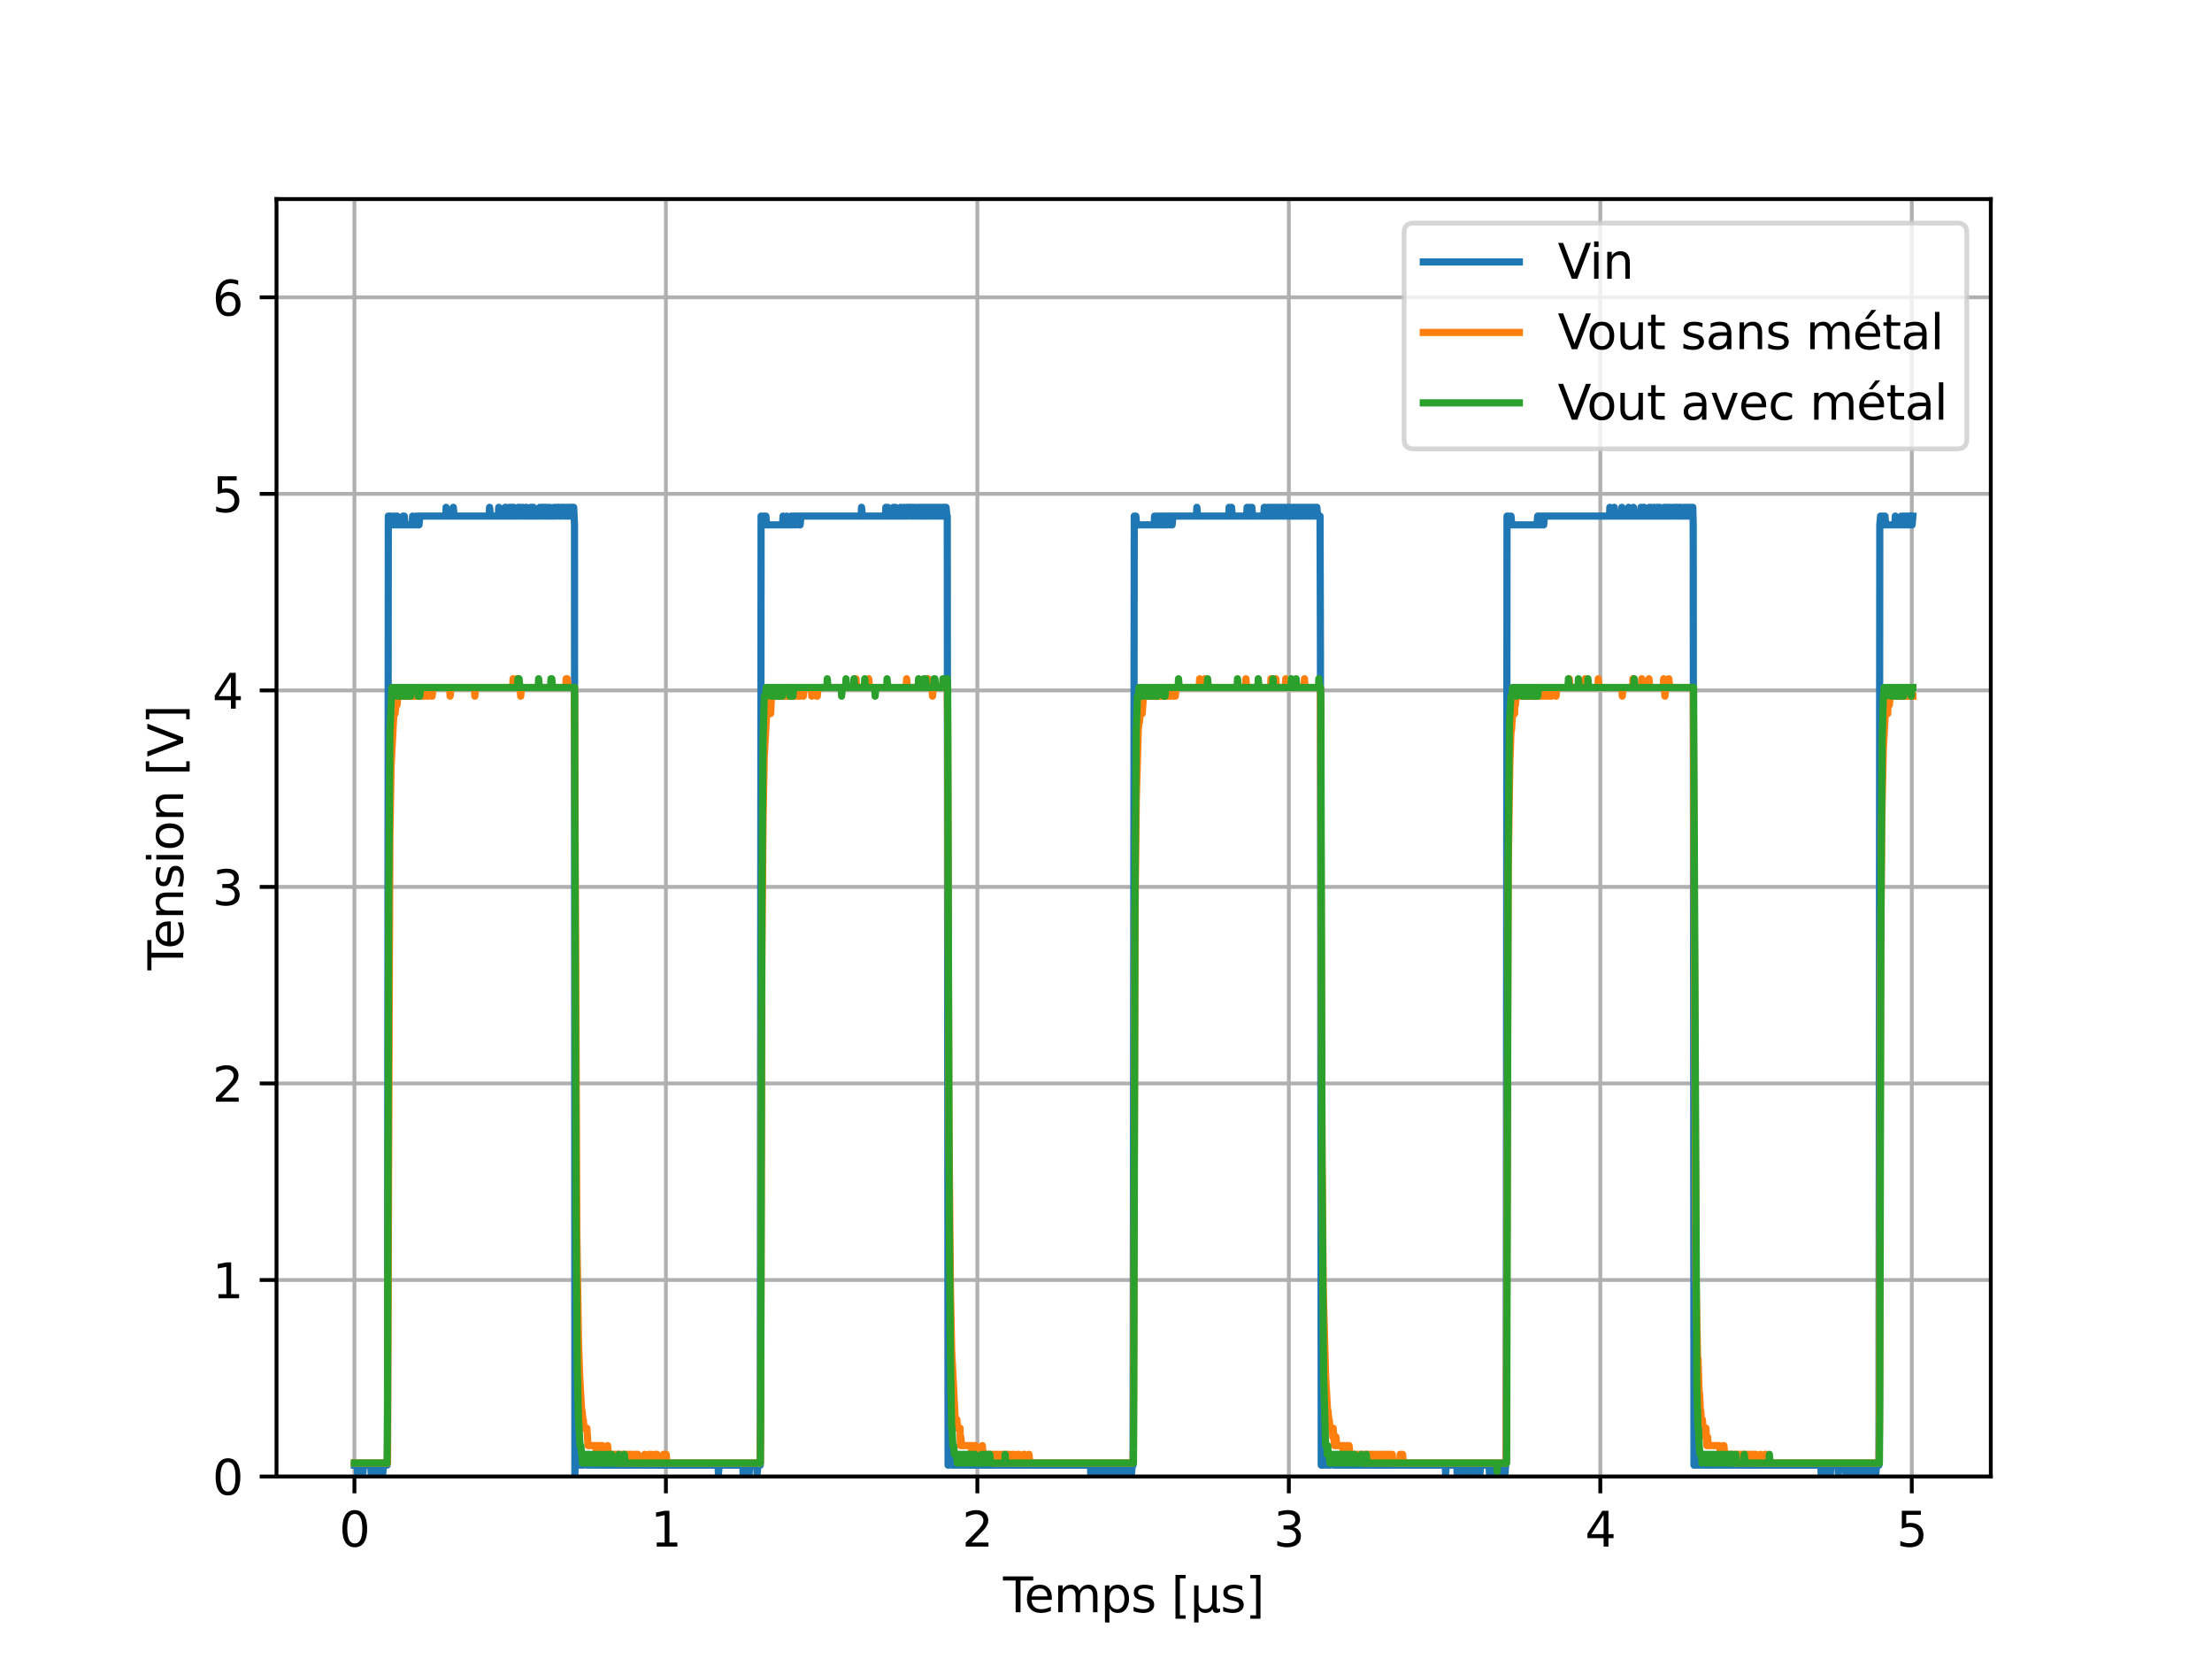 <?xml version="1.0" encoding="utf-8" standalone="no"?>
<!DOCTYPE svg PUBLIC "-//W3C//DTD SVG 1.1//EN"
  "http://www.w3.org/Graphics/SVG/1.1/DTD/svg11.dtd">
<svg xmlns:xlink="http://www.w3.org/1999/xlink" width="460.8pt" height="345.6pt" viewBox="0 0 460.8 345.6" xmlns="http://www.w3.org/2000/svg" version="1.1">
 <defs>
  <style type="text/css">*{stroke-linejoin: round; stroke-linecap: butt}</style>
 </defs>
 <g id="figure_1">
  <g id="patch_1">
   <path d="M 0 345.6 
L 460.8 345.6 
L 460.8 0 
L 0 0 
z
" style="fill: #ffffff"/>
  </g>
  <g id="axes_1">
   <g id="patch_2">
    <path d="M 57.6 307.584 
L 414.72 307.584 
L 414.72 41.472 
L 57.6 41.472 
z
" style="fill: #ffffff"/>
   </g>
   <g id="matplotlib.axis_1">
    <g id="xtick_1">
     <g id="line2d_1">
      <path d="M 73.833 307.584 
L 73.833 41.472 
" clip-path="url(#p2a8c856d32)" style="fill: none; stroke: #b0b0b0; stroke-width: 0.8; stroke-linecap: square"/>
     </g>
     <g id="line2d_2">
      <defs>
       <path id="m09aa8d26b7" d="M 0 0 
L 0 3.5 
" style="stroke: #000000; stroke-width: 0.8"/>
      </defs>
      <g>
       <use xlink:href="#m09aa8d26b7" x="73.833" y="307.584" style="stroke: #000000; stroke-width: 0.8"/>
      </g>
     </g>
     <g id="text_1">
      <!-- 0 -->
      <g transform="translate(70.651 322.182) scale(0.1 -0.1)">
       <defs>
        <path id="DejaVuSans-30" d="M 2034 4250 
Q 1547 4250 1301 3770 
Q 1056 3291 1056 2328 
Q 1056 1369 1301 889 
Q 1547 409 2034 409 
Q 2525 409 2770 889 
Q 3016 1369 3016 2328 
Q 3016 3291 2770 3770 
Q 2525 4250 2034 4250 
z
M 2034 4750 
Q 2819 4750 3233 4129 
Q 3647 3509 3647 2328 
Q 3647 1150 3233 529 
Q 2819 -91 2034 -91 
Q 1250 -91 836 529 
Q 422 1150 422 2328 
Q 422 3509 836 4129 
Q 1250 4750 2034 4750 
z
" transform="scale(0.016)"/>
       </defs>
       <use xlink:href="#DejaVuSans-30"/>
      </g>
     </g>
    </g>
    <g id="xtick_2">
     <g id="line2d_3">
      <path d="M 138.718 307.584 
L 138.718 41.472 
" clip-path="url(#p2a8c856d32)" style="fill: none; stroke: #b0b0b0; stroke-width: 0.8; stroke-linecap: square"/>
     </g>
     <g id="line2d_4">
      <g>
       <use xlink:href="#m09aa8d26b7" x="138.718" y="307.584" style="stroke: #000000; stroke-width: 0.8"/>
      </g>
     </g>
     <g id="text_2">
      <!-- 1 -->
      <g transform="translate(135.537 322.182) scale(0.1 -0.1)">
       <defs>
        <path id="DejaVuSans-31" d="M 794 531 
L 1825 531 
L 1825 4091 
L 703 3866 
L 703 4441 
L 1819 4666 
L 2450 4666 
L 2450 531 
L 3481 531 
L 3481 0 
L 794 0 
L 794 531 
z
" transform="scale(0.016)"/>
       </defs>
       <use xlink:href="#DejaVuSans-31"/>
      </g>
     </g>
    </g>
    <g id="xtick_3">
     <g id="line2d_5">
      <path d="M 203.603 307.584 
L 203.603 41.472 
" clip-path="url(#p2a8c856d32)" style="fill: none; stroke: #b0b0b0; stroke-width: 0.8; stroke-linecap: square"/>
     </g>
     <g id="line2d_6">
      <g>
       <use xlink:href="#m09aa8d26b7" x="203.603" y="307.584" style="stroke: #000000; stroke-width: 0.8"/>
      </g>
     </g>
     <g id="text_3">
      <!-- 2 -->
      <g transform="translate(200.422 322.182) scale(0.1 -0.1)">
       <defs>
        <path id="DejaVuSans-32" d="M 1228 531 
L 3431 531 
L 3431 0 
L 469 0 
L 469 531 
Q 828 903 1448 1529 
Q 2069 2156 2228 2338 
Q 2531 2678 2651 2914 
Q 2772 3150 2772 3378 
Q 2772 3750 2511 3984 
Q 2250 4219 1831 4219 
Q 1534 4219 1204 4116 
Q 875 4013 500 3803 
L 500 4441 
Q 881 4594 1212 4672 
Q 1544 4750 1819 4750 
Q 2544 4750 2975 4387 
Q 3406 4025 3406 3419 
Q 3406 3131 3298 2873 
Q 3191 2616 2906 2266 
Q 2828 2175 2409 1742 
Q 1991 1309 1228 531 
z
" transform="scale(0.016)"/>
       </defs>
       <use xlink:href="#DejaVuSans-32"/>
      </g>
     </g>
    </g>
    <g id="xtick_4">
     <g id="line2d_7">
      <path d="M 268.488 307.584 
L 268.488 41.472 
" clip-path="url(#p2a8c856d32)" style="fill: none; stroke: #b0b0b0; stroke-width: 0.8; stroke-linecap: square"/>
     </g>
     <g id="line2d_8">
      <g>
       <use xlink:href="#m09aa8d26b7" x="268.488" y="307.584" style="stroke: #000000; stroke-width: 0.8"/>
      </g>
     </g>
     <g id="text_4">
      <!-- 3 -->
      <g transform="translate(265.307 322.182) scale(0.1 -0.1)">
       <defs>
        <path id="DejaVuSans-33" d="M 2597 2516 
Q 3050 2419 3304 2112 
Q 3559 1806 3559 1356 
Q 3559 666 3084 287 
Q 2609 -91 1734 -91 
Q 1441 -91 1130 -33 
Q 819 25 488 141 
L 488 750 
Q 750 597 1062 519 
Q 1375 441 1716 441 
Q 2309 441 2620 675 
Q 2931 909 2931 1356 
Q 2931 1769 2642 2001 
Q 2353 2234 1838 2234 
L 1294 2234 
L 1294 2753 
L 1863 2753 
Q 2328 2753 2575 2939 
Q 2822 3125 2822 3475 
Q 2822 3834 2567 4026 
Q 2313 4219 1838 4219 
Q 1578 4219 1281 4162 
Q 984 4106 628 3988 
L 628 4550 
Q 988 4650 1302 4700 
Q 1616 4750 1894 4750 
Q 2613 4750 3031 4423 
Q 3450 4097 3450 3541 
Q 3450 3153 3228 2886 
Q 3006 2619 2597 2516 
z
" transform="scale(0.016)"/>
       </defs>
       <use xlink:href="#DejaVuSans-33"/>
      </g>
     </g>
    </g>
    <g id="xtick_5">
     <g id="line2d_9">
      <path d="M 333.374 307.584 
L 333.374 41.472 
" clip-path="url(#p2a8c856d32)" style="fill: none; stroke: #b0b0b0; stroke-width: 0.8; stroke-linecap: square"/>
     </g>
     <g id="line2d_10">
      <g>
       <use xlink:href="#m09aa8d26b7" x="333.374" y="307.584" style="stroke: #000000; stroke-width: 0.8"/>
      </g>
     </g>
     <g id="text_5">
      <!-- 4 -->
      <g transform="translate(330.192 322.182) scale(0.1 -0.1)">
       <defs>
        <path id="DejaVuSans-34" d="M 2419 4116 
L 825 1625 
L 2419 1625 
L 2419 4116 
z
M 2253 4666 
L 3047 4666 
L 3047 1625 
L 3713 1625 
L 3713 1100 
L 3047 1100 
L 3047 0 
L 2419 0 
L 2419 1100 
L 313 1100 
L 313 1709 
L 2253 4666 
z
" transform="scale(0.016)"/>
       </defs>
       <use xlink:href="#DejaVuSans-34"/>
      </g>
     </g>
    </g>
    <g id="xtick_6">
     <g id="line2d_11">
      <path d="M 398.259 307.584 
L 398.259 41.472 
" clip-path="url(#p2a8c856d32)" style="fill: none; stroke: #b0b0b0; stroke-width: 0.8; stroke-linecap: square"/>
     </g>
     <g id="line2d_12">
      <g>
       <use xlink:href="#m09aa8d26b7" x="398.259" y="307.584" style="stroke: #000000; stroke-width: 0.8"/>
      </g>
     </g>
     <g id="text_6">
      <!-- 5 -->
      <g transform="translate(395.078 322.182) scale(0.1 -0.1)">
       <defs>
        <path id="DejaVuSans-35" d="M 691 4666 
L 3169 4666 
L 3169 4134 
L 1269 4134 
L 1269 2991 
Q 1406 3038 1543 3061 
Q 1681 3084 1819 3084 
Q 2600 3084 3056 2656 
Q 3513 2228 3513 1497 
Q 3513 744 3044 326 
Q 2575 -91 1722 -91 
Q 1428 -91 1123 -41 
Q 819 9 494 109 
L 494 744 
Q 775 591 1075 516 
Q 1375 441 1709 441 
Q 2250 441 2565 725 
Q 2881 1009 2881 1497 
Q 2881 1984 2565 2268 
Q 2250 2553 1709 2553 
Q 1456 2553 1204 2497 
Q 953 2441 691 2322 
L 691 4666 
z
" transform="scale(0.016)"/>
       </defs>
       <use xlink:href="#DejaVuSans-35"/>
      </g>
     </g>
    </g>
    <g id="text_7">
     <!-- Temps [μs] -->
     <g transform="translate(208.954 335.861) scale(0.1 -0.1)">
      <defs>
       <path id="DejaVuSans-54" d="M -19 4666 
L 3928 4666 
L 3928 4134 
L 2272 4134 
L 2272 0 
L 1638 0 
L 1638 4134 
L -19 4134 
L -19 4666 
z
" transform="scale(0.016)"/>
       <path id="DejaVuSans-65" d="M 3597 1894 
L 3597 1613 
L 953 1613 
Q 991 1019 1311 708 
Q 1631 397 2203 397 
Q 2534 397 2845 478 
Q 3156 559 3463 722 
L 3463 178 
Q 3153 47 2828 -22 
Q 2503 -91 2169 -91 
Q 1331 -91 842 396 
Q 353 884 353 1716 
Q 353 2575 817 3079 
Q 1281 3584 2069 3584 
Q 2775 3584 3186 3129 
Q 3597 2675 3597 1894 
z
M 3022 2063 
Q 3016 2534 2758 2815 
Q 2500 3097 2075 3097 
Q 1594 3097 1305 2825 
Q 1016 2553 972 2059 
L 3022 2063 
z
" transform="scale(0.016)"/>
       <path id="DejaVuSans-6d" d="M 3328 2828 
Q 3544 3216 3844 3400 
Q 4144 3584 4550 3584 
Q 5097 3584 5394 3201 
Q 5691 2819 5691 2113 
L 5691 0 
L 5113 0 
L 5113 2094 
Q 5113 2597 4934 2840 
Q 4756 3084 4391 3084 
Q 3944 3084 3684 2787 
Q 3425 2491 3425 1978 
L 3425 0 
L 2847 0 
L 2847 2094 
Q 2847 2600 2669 2842 
Q 2491 3084 2119 3084 
Q 1678 3084 1418 2786 
Q 1159 2488 1159 1978 
L 1159 0 
L 581 0 
L 581 3500 
L 1159 3500 
L 1159 2956 
Q 1356 3278 1631 3431 
Q 1906 3584 2284 3584 
Q 2666 3584 2933 3390 
Q 3200 3197 3328 2828 
z
" transform="scale(0.016)"/>
       <path id="DejaVuSans-70" d="M 1159 525 
L 1159 -1331 
L 581 -1331 
L 581 3500 
L 1159 3500 
L 1159 2969 
Q 1341 3281 1617 3432 
Q 1894 3584 2278 3584 
Q 2916 3584 3314 3078 
Q 3713 2572 3713 1747 
Q 3713 922 3314 415 
Q 2916 -91 2278 -91 
Q 1894 -91 1617 61 
Q 1341 213 1159 525 
z
M 3116 1747 
Q 3116 2381 2855 2742 
Q 2594 3103 2138 3103 
Q 1681 3103 1420 2742 
Q 1159 2381 1159 1747 
Q 1159 1113 1420 752 
Q 1681 391 2138 391 
Q 2594 391 2855 752 
Q 3116 1113 3116 1747 
z
" transform="scale(0.016)"/>
       <path id="DejaVuSans-73" d="M 2834 3397 
L 2834 2853 
Q 2591 2978 2328 3040 
Q 2066 3103 1784 3103 
Q 1356 3103 1142 2972 
Q 928 2841 928 2578 
Q 928 2378 1081 2264 
Q 1234 2150 1697 2047 
L 1894 2003 
Q 2506 1872 2764 1633 
Q 3022 1394 3022 966 
Q 3022 478 2636 193 
Q 2250 -91 1575 -91 
Q 1294 -91 989 -36 
Q 684 19 347 128 
L 347 722 
Q 666 556 975 473 
Q 1284 391 1588 391 
Q 1994 391 2212 530 
Q 2431 669 2431 922 
Q 2431 1156 2273 1281 
Q 2116 1406 1581 1522 
L 1381 1569 
Q 847 1681 609 1914 
Q 372 2147 372 2553 
Q 372 3047 722 3315 
Q 1072 3584 1716 3584 
Q 2034 3584 2315 3537 
Q 2597 3491 2834 3397 
z
" transform="scale(0.016)"/>
       <path id="DejaVuSans-20" transform="scale(0.016)"/>
       <path id="DejaVuSans-5b" d="M 550 4863 
L 1875 4863 
L 1875 4416 
L 1125 4416 
L 1125 -397 
L 1875 -397 
L 1875 -844 
L 550 -844 
L 550 4863 
z
" transform="scale(0.016)"/>
       <path id="DejaVuSans-3bc" d="M 544 -1331 
L 544 3500 
L 1119 3500 
L 1119 1325 
Q 1119 872 1334 640 
Q 1550 409 1972 409 
Q 2434 409 2667 671 
Q 2900 934 2900 1459 
L 2900 3500 
L 3475 3500 
L 3475 806 
Q 3475 619 3529 530 
Q 3584 441 3700 441 
Q 3728 441 3778 458 
Q 3828 475 3916 513 
L 3916 50 
Q 3788 -22 3673 -56 
Q 3559 -91 3450 -91 
Q 3234 -91 3106 31 
Q 2978 153 2931 403 
Q 2775 156 2548 32 
Q 2322 -91 2016 -91 
Q 1697 -91 1473 31 
Q 1250 153 1119 397 
L 1119 -1331 
L 544 -1331 
z
" transform="scale(0.016)"/>
       <path id="DejaVuSans-5d" d="M 1947 4863 
L 1947 -844 
L 622 -844 
L 622 -397 
L 1369 -397 
L 1369 4416 
L 622 4416 
L 622 4863 
L 1947 4863 
z
" transform="scale(0.016)"/>
      </defs>
      <use xlink:href="#DejaVuSans-54"/>
      <use xlink:href="#DejaVuSans-65" x="44.084"/>
      <use xlink:href="#DejaVuSans-6d" x="105.607"/>
      <use xlink:href="#DejaVuSans-70" x="203.02"/>
      <use xlink:href="#DejaVuSans-73" x="266.496"/>
      <use xlink:href="#DejaVuSans-20" x="318.596"/>
      <use xlink:href="#DejaVuSans-5b" x="350.383"/>
      <use xlink:href="#DejaVuSans-3bc" x="389.396"/>
      <use xlink:href="#DejaVuSans-73" x="453.02"/>
      <use xlink:href="#DejaVuSans-5d" x="505.119"/>
     </g>
    </g>
   </g>
   <g id="matplotlib.axis_2">
    <g id="ytick_1">
     <g id="line2d_13">
      <path d="M 57.6 307.584 
L 414.72 307.584 
" clip-path="url(#p2a8c856d32)" style="fill: none; stroke: #b0b0b0; stroke-width: 0.8; stroke-linecap: square"/>
     </g>
     <g id="line2d_14">
      <defs>
       <path id="mae4c4439dc" d="M 0 0 
L -3.5 0 
" style="stroke: #000000; stroke-width: 0.8"/>
      </defs>
      <g>
       <use xlink:href="#mae4c4439dc" x="57.6" y="307.584" style="stroke: #000000; stroke-width: 0.8"/>
      </g>
     </g>
     <g id="text_8">
      <!-- 0 -->
      <g transform="translate(44.237 311.383) scale(0.1 -0.1)">
       <use xlink:href="#DejaVuSans-30"/>
      </g>
     </g>
    </g>
    <g id="ytick_2">
     <g id="line2d_15">
      <path d="M 57.6 266.644 
L 414.72 266.644 
" clip-path="url(#p2a8c856d32)" style="fill: none; stroke: #b0b0b0; stroke-width: 0.8; stroke-linecap: square"/>
     </g>
     <g id="line2d_16">
      <g>
       <use xlink:href="#mae4c4439dc" x="57.6" y="266.644" style="stroke: #000000; stroke-width: 0.8"/>
      </g>
     </g>
     <g id="text_9">
      <!-- 1 -->
      <g transform="translate(44.237 270.443) scale(0.1 -0.1)">
       <use xlink:href="#DejaVuSans-31"/>
      </g>
     </g>
    </g>
    <g id="ytick_3">
     <g id="line2d_17">
      <path d="M 57.6 225.703 
L 414.72 225.703 
" clip-path="url(#p2a8c856d32)" style="fill: none; stroke: #b0b0b0; stroke-width: 0.8; stroke-linecap: square"/>
     </g>
     <g id="line2d_18">
      <g>
       <use xlink:href="#mae4c4439dc" x="57.6" y="225.703" style="stroke: #000000; stroke-width: 0.8"/>
      </g>
     </g>
     <g id="text_10">
      <!-- 2 -->
      <g transform="translate(44.237 229.503) scale(0.1 -0.1)">
       <use xlink:href="#DejaVuSans-32"/>
      </g>
     </g>
    </g>
    <g id="ytick_4">
     <g id="line2d_19">
      <path d="M 57.6 184.763 
L 414.72 184.763 
" clip-path="url(#p2a8c856d32)" style="fill: none; stroke: #b0b0b0; stroke-width: 0.8; stroke-linecap: square"/>
     </g>
     <g id="line2d_20">
      <g>
       <use xlink:href="#mae4c4439dc" x="57.6" y="184.763" style="stroke: #000000; stroke-width: 0.8"/>
      </g>
     </g>
     <g id="text_11">
      <!-- 3 -->
      <g transform="translate(44.237 188.562) scale(0.1 -0.1)">
       <use xlink:href="#DejaVuSans-33"/>
      </g>
     </g>
    </g>
    <g id="ytick_5">
     <g id="line2d_21">
      <path d="M 57.6 143.823 
L 414.72 143.823 
" clip-path="url(#p2a8c856d32)" style="fill: none; stroke: #b0b0b0; stroke-width: 0.8; stroke-linecap: square"/>
     </g>
     <g id="line2d_22">
      <g>
       <use xlink:href="#mae4c4439dc" x="57.6" y="143.823" style="stroke: #000000; stroke-width: 0.8"/>
      </g>
     </g>
     <g id="text_12">
      <!-- 4 -->
      <g transform="translate(44.237 147.622) scale(0.1 -0.1)">
       <use xlink:href="#DejaVuSans-34"/>
      </g>
     </g>
    </g>
    <g id="ytick_6">
     <g id="line2d_23">
      <path d="M 57.6 102.882 
L 414.72 102.882 
" clip-path="url(#p2a8c856d32)" style="fill: none; stroke: #b0b0b0; stroke-width: 0.8; stroke-linecap: square"/>
     </g>
     <g id="line2d_24">
      <g>
       <use xlink:href="#mae4c4439dc" x="57.6" y="102.882" style="stroke: #000000; stroke-width: 0.8"/>
      </g>
     </g>
     <g id="text_13">
      <!-- 5 -->
      <g transform="translate(44.237 106.682) scale(0.1 -0.1)">
       <use xlink:href="#DejaVuSans-35"/>
      </g>
     </g>
    </g>
    <g id="ytick_7">
     <g id="line2d_25">
      <path d="M 57.6 61.942 
L 414.72 61.942 
" clip-path="url(#p2a8c856d32)" style="fill: none; stroke: #b0b0b0; stroke-width: 0.8; stroke-linecap: square"/>
     </g>
     <g id="line2d_26">
      <g>
       <use xlink:href="#mae4c4439dc" x="57.6" y="61.942" style="stroke: #000000; stroke-width: 0.8"/>
      </g>
     </g>
     <g id="text_14">
      <!-- 6 -->
      <g transform="translate(44.237 65.741) scale(0.1 -0.1)">
       <defs>
        <path id="DejaVuSans-36" d="M 2113 2584 
Q 1688 2584 1439 2293 
Q 1191 2003 1191 1497 
Q 1191 994 1439 701 
Q 1688 409 2113 409 
Q 2538 409 2786 701 
Q 3034 994 3034 1497 
Q 3034 2003 2786 2293 
Q 2538 2584 2113 2584 
z
M 3366 4563 
L 3366 3988 
Q 3128 4100 2886 4159 
Q 2644 4219 2406 4219 
Q 1781 4219 1451 3797 
Q 1122 3375 1075 2522 
Q 1259 2794 1537 2939 
Q 1816 3084 2150 3084 
Q 2853 3084 3261 2657 
Q 3669 2231 3669 1497 
Q 3669 778 3244 343 
Q 2819 -91 2113 -91 
Q 1303 -91 875 529 
Q 447 1150 447 2328 
Q 447 3434 972 4092 
Q 1497 4750 2381 4750 
Q 2619 4750 2861 4703 
Q 3103 4656 3366 4563 
z
" transform="scale(0.016)"/>
       </defs>
       <use xlink:href="#DejaVuSans-36"/>
      </g>
     </g>
    </g>
    <g id="text_15">
     <!-- Tension [V] -->
     <g transform="translate(38.158 202.11) rotate(-90) scale(0.1 -0.1)">
      <defs>
       <path id="DejaVuSans-6e" d="M 3513 2113 
L 3513 0 
L 2938 0 
L 2938 2094 
Q 2938 2591 2744 2837 
Q 2550 3084 2163 3084 
Q 1697 3084 1428 2787 
Q 1159 2491 1159 1978 
L 1159 0 
L 581 0 
L 581 3500 
L 1159 3500 
L 1159 2956 
Q 1366 3272 1645 3428 
Q 1925 3584 2291 3584 
Q 2894 3584 3203 3211 
Q 3513 2838 3513 2113 
z
" transform="scale(0.016)"/>
       <path id="DejaVuSans-69" d="M 603 3500 
L 1178 3500 
L 1178 0 
L 603 0 
L 603 3500 
z
M 603 4863 
L 1178 4863 
L 1178 4134 
L 603 4134 
L 603 4863 
z
" transform="scale(0.016)"/>
       <path id="DejaVuSans-6f" d="M 1959 3097 
Q 1497 3097 1228 2736 
Q 959 2375 959 1747 
Q 959 1119 1226 758 
Q 1494 397 1959 397 
Q 2419 397 2687 759 
Q 2956 1122 2956 1747 
Q 2956 2369 2687 2733 
Q 2419 3097 1959 3097 
z
M 1959 3584 
Q 2709 3584 3137 3096 
Q 3566 2609 3566 1747 
Q 3566 888 3137 398 
Q 2709 -91 1959 -91 
Q 1206 -91 779 398 
Q 353 888 353 1747 
Q 353 2609 779 3096 
Q 1206 3584 1959 3584 
z
" transform="scale(0.016)"/>
       <path id="DejaVuSans-56" d="M 1831 0 
L 50 4666 
L 709 4666 
L 2188 738 
L 3669 4666 
L 4325 4666 
L 2547 0 
L 1831 0 
z
" transform="scale(0.016)"/>
      </defs>
      <use xlink:href="#DejaVuSans-54"/>
      <use xlink:href="#DejaVuSans-65" x="44.084"/>
      <use xlink:href="#DejaVuSans-6e" x="105.607"/>
      <use xlink:href="#DejaVuSans-73" x="168.986"/>
      <use xlink:href="#DejaVuSans-69" x="221.086"/>
      <use xlink:href="#DejaVuSans-6f" x="248.869"/>
      <use xlink:href="#DejaVuSans-6e" x="310.051"/>
      <use xlink:href="#DejaVuSans-20" x="373.43"/>
      <use xlink:href="#DejaVuSans-5b" x="405.217"/>
      <use xlink:href="#DejaVuSans-56" x="444.23"/>
      <use xlink:href="#DejaVuSans-5d" x="512.639"/>
     </g>
    </g>
   </g>
   <g id="line2d_27">
    <path d="M 73.833 305.216 
L 74.414 305.216 
L 74.497 307.047 
L 74.663 305.216 
L 75.494 305.216 
L 75.577 307.047 
L 75.743 305.216 
L 77.238 305.216 
L 77.321 307.047 
L 77.487 305.216 
L 77.819 305.216 
L 77.985 307.047 
L 78.068 305.216 
L 78.151 307.047 
L 78.318 305.216 
L 78.816 305.216 
L 78.899 307.047 
L 79.065 305.216 
L 79.148 305.216 
L 79.231 307.047 
L 79.397 305.216 
L 79.48 305.216 
L 79.563 307.047 
L 79.646 305.216 
L 79.729 307.047 
L 79.896 305.216 
L 80.643 305.216 
L 80.726 303.386 
L 80.892 107.512 
L 81.141 107.512 
L 81.224 109.342 
L 81.308 107.512 
L 81.391 109.342 
L 81.474 107.512 
L 81.64 109.342 
L 82.055 109.342 
L 82.138 107.512 
L 82.304 109.342 
L 82.636 109.342 
L 82.719 107.512 
L 82.886 109.342 
L 83.882 109.342 
L 83.965 107.512 
L 84.131 109.342 
L 84.214 107.512 
L 84.38 109.342 
L 85.875 109.342 
L 85.958 107.512 
L 86.125 109.342 
L 86.54 109.342 
L 86.706 107.512 
L 86.872 109.342 
L 86.955 107.512 
L 87.121 109.342 
L 87.204 107.512 
L 87.287 109.342 
L 87.453 107.512 
L 92.852 107.512 
L 92.935 105.681 
L 93.101 107.512 
L 94.347 107.512 
L 94.43 105.681 
L 94.596 107.512 
L 101.905 107.512 
L 101.988 105.681 
L 102.154 107.512 
L 103.815 107.512 
L 103.898 105.681 
L 104.064 107.512 
L 105.144 107.512 
L 105.227 105.681 
L 105.31 107.512 
L 105.393 105.681 
L 105.559 107.512 
L 106.057 107.512 
L 106.14 105.681 
L 106.223 107.512 
L 106.306 105.681 
L 106.473 107.512 
L 106.556 107.512 
L 106.639 105.681 
L 106.805 107.512 
L 106.888 105.681 
L 106.971 107.512 
L 107.054 105.681 
L 107.22 107.512 
L 107.884 107.512 
L 107.968 105.681 
L 108.051 107.512 
L 108.134 105.681 
L 108.3 107.512 
L 108.466 105.681 
L 108.632 107.512 
L 108.798 107.512 
L 108.964 105.681 
L 109.13 107.512 
L 109.546 107.512 
L 109.629 105.681 
L 109.795 107.512 
L 110.376 107.512 
L 110.542 105.681 
L 110.625 105.681 
L 110.708 107.512 
L 110.874 105.681 
L 110.957 105.681 
L 111.041 107.512 
L 111.124 105.681 
L 111.29 107.512 
L 112.369 107.512 
L 112.452 105.681 
L 112.619 107.512 
L 112.785 107.512 
L 112.868 105.681 
L 112.951 107.512 
L 113.117 105.681 
L 113.2 105.681 
L 113.366 107.512 
L 113.449 105.681 
L 113.615 107.512 
L 113.698 107.512 
L 113.781 105.681 
L 113.947 107.512 
L 114.28 107.512 
L 114.363 105.681 
L 114.446 107.512 
L 114.529 105.681 
L 114.695 107.512 
L 115.359 107.512 
L 115.442 105.681 
L 115.608 107.512 
L 115.691 105.681 
L 115.858 107.512 
L 116.024 107.512 
L 116.19 105.681 
L 116.356 105.681 
L 116.522 107.512 
L 116.771 107.512 
L 116.854 105.681 
L 116.937 107.512 
L 117.103 105.681 
L 117.269 105.681 
L 117.436 107.512 
L 117.519 107.512 
L 117.685 105.681 
L 117.768 107.512 
L 117.851 105.681 
L 118.017 107.512 
L 118.183 107.512 
L 118.266 105.681 
L 118.349 107.512 
L 118.515 105.681 
L 118.681 107.512 
L 118.848 105.681 
L 118.931 105.681 
L 119.014 107.512 
L 119.18 105.681 
L 119.346 105.681 
L 119.429 107.512 
L 119.512 105.681 
L 119.678 109.342 
L 119.761 307.047 
L 119.844 303.386 
L 120.01 305.216 
L 120.176 305.216 
L 120.259 303.386 
L 120.426 305.216 
L 120.509 303.386 
L 120.675 305.216 
L 120.841 303.386 
L 121.007 303.386 
L 121.09 305.216 
L 121.256 303.386 
L 121.339 303.386 
L 121.505 305.216 
L 121.671 303.386 
L 122.17 303.386 
L 122.253 305.216 
L 122.419 303.386 
L 122.502 305.216 
L 122.668 303.386 
L 122.751 305.216 
L 122.834 303.386 
L 122.917 305.216 
L 123.083 303.386 
L 123.249 305.216 
L 123.415 303.386 
L 123.498 303.386 
L 123.582 305.216 
L 123.748 303.386 
L 123.914 305.216 
L 124.08 305.216 
L 124.163 303.386 
L 124.329 305.216 
L 124.495 303.386 
L 124.661 305.216 
L 125.076 305.216 
L 125.16 303.386 
L 125.326 305.216 
L 125.741 305.216 
L 125.824 303.386 
L 125.99 305.216 
L 126.738 305.216 
L 126.821 303.386 
L 126.987 305.216 
L 127.319 305.216 
L 127.402 303.386 
L 127.568 305.216 
L 132.468 305.216 
L 132.551 303.386 
L 132.717 305.216 
L 133.548 305.216 
L 133.631 303.386 
L 133.797 305.216 
L 149.577 305.216 
L 149.66 307.047 
L 149.826 305.216 
L 154.726 305.216 
L 154.809 307.047 
L 154.976 305.216 
L 155.059 307.047 
L 155.225 305.216 
L 155.474 305.216 
L 155.557 307.047 
L 155.723 305.216 
L 155.806 305.216 
L 155.889 307.047 
L 155.972 305.216 
L 156.055 307.047 
L 156.221 305.216 
L 157.633 305.216 
L 157.716 307.047 
L 157.882 305.216 
L 158.381 305.216 
L 158.547 107.512 
L 158.713 109.342 
L 158.796 109.342 
L 158.879 107.512 
L 159.045 109.342 
L 159.128 109.342 
L 159.294 107.512 
L 159.377 109.342 
L 159.544 107.512 
L 159.71 109.342 
L 163.032 109.342 
L 163.115 107.512 
L 163.281 109.342 
L 163.779 109.342 
L 163.862 107.512 
L 164.028 109.342 
L 164.693 109.342 
L 164.776 107.512 
L 164.942 109.342 
L 165.108 107.512 
L 165.191 109.342 
L 165.357 107.512 
L 165.689 107.512 
L 165.773 109.342 
L 165.939 107.512 
L 166.271 107.512 
L 166.437 109.342 
L 166.603 107.512 
L 166.686 109.342 
L 166.852 107.512 
L 179.393 107.512 
L 179.476 105.681 
L 179.642 107.512 
L 184.459 107.512 
L 184.543 105.681 
L 184.709 107.512 
L 184.792 105.681 
L 184.875 107.512 
L 184.958 105.681 
L 185.124 107.512 
L 185.954 107.512 
L 186.121 105.681 
L 186.287 107.512 
L 186.453 107.512 
L 186.536 105.681 
L 186.702 107.512 
L 187.532 107.512 
L 187.615 105.681 
L 187.782 107.512 
L 188.197 107.512 
L 188.28 105.681 
L 188.446 107.512 
L 188.778 107.512 
L 188.861 105.681 
L 189.027 107.512 
L 189.11 105.681 
L 189.193 107.512 
L 189.36 105.681 
L 189.526 105.681 
L 189.692 107.512 
L 189.775 105.681 
L 189.858 107.512 
L 189.941 105.681 
L 190.107 107.512 
L 190.19 107.512 
L 190.356 105.681 
L 190.522 107.512 
L 190.605 107.512 
L 190.771 105.681 
L 190.938 107.512 
L 191.353 107.512 
L 191.436 105.681 
L 191.602 107.512 
L 191.685 107.512 
L 191.768 105.681 
L 191.934 107.512 
L 192.017 107.512 
L 192.1 105.681 
L 192.183 107.512 
L 192.266 105.681 
L 192.433 107.512 
L 192.599 107.512 
L 192.682 105.681 
L 192.848 107.512 
L 192.931 107.512 
L 193.014 105.681 
L 193.097 107.512 
L 193.263 105.681 
L 193.429 107.512 
L 193.512 105.681 
L 193.595 107.512 
L 193.761 105.681 
L 193.844 105.681 
L 194.011 107.512 
L 194.177 107.512 
L 194.26 105.681 
L 194.426 107.512 
L 194.509 107.512 
L 194.592 105.681 
L 194.675 107.512 
L 194.758 105.681 
L 194.924 107.512 
L 195.09 105.681 
L 195.256 107.512 
L 195.339 105.681 
L 195.506 107.512 
L 195.672 107.512 
L 195.755 105.681 
L 195.838 107.512 
L 195.921 105.681 
L 196.087 107.512 
L 196.253 107.512 
L 196.336 105.681 
L 196.419 107.512 
L 196.585 105.681 
L 196.668 105.681 
L 196.834 107.512 
L 197 105.681 
L 197.084 105.681 
L 197.25 107.512 
L 197.333 107.512 
L 197.499 305.216 
L 197.665 305.216 
L 197.831 303.386 
L 198.246 303.386 
L 198.329 305.216 
L 198.495 303.386 
L 198.578 303.386 
L 198.662 305.216 
L 198.745 303.386 
L 198.828 305.216 
L 198.994 303.386 
L 199.077 305.216 
L 199.243 303.386 
L 199.409 305.216 
L 199.492 305.216 
L 199.658 303.386 
L 199.824 305.216 
L 199.907 305.216 
L 200.073 303.386 
L 200.24 303.386 
L 200.323 305.216 
L 200.406 303.386 
L 200.489 305.216 
L 200.572 303.386 
L 200.655 305.216 
L 200.738 303.386 
L 200.904 305.216 
L 201.07 303.386 
L 201.153 305.216 
L 201.319 303.386 
L 201.402 303.386 
L 201.485 305.216 
L 201.651 303.386 
L 201.818 305.216 
L 203.146 305.216 
L 203.229 303.386 
L 203.396 305.216 
L 203.562 305.216 
L 203.728 303.386 
L 203.894 305.216 
L 207.133 305.216 
L 207.216 303.386 
L 207.382 305.216 
L 207.631 305.216 
L 207.714 303.386 
L 207.88 305.216 
L 207.963 305.216 
L 208.047 303.386 
L 208.213 305.216 
L 209.375 305.216 
L 209.458 303.386 
L 209.625 305.216 
L 227.149 305.216 
L 227.232 307.047 
L 227.315 305.216 
L 227.398 307.047 
L 227.564 305.216 
L 227.647 307.047 
L 227.813 305.216 
L 228.311 305.216 
L 228.395 307.047 
L 228.561 305.216 
L 229.142 305.216 
L 229.225 307.047 
L 229.391 305.216 
L 229.557 305.216 
L 229.64 307.047 
L 229.806 305.216 
L 230.637 305.216 
L 230.72 307.047 
L 230.886 305.216 
L 231.301 305.216 
L 231.384 307.047 
L 231.551 305.216 
L 231.634 305.216 
L 231.717 307.047 
L 231.883 305.216 
L 231.966 307.047 
L 232.132 305.216 
L 232.962 305.216 
L 233.046 307.047 
L 233.212 305.216 
L 234.125 305.216 
L 234.208 307.047 
L 234.374 305.216 
L 234.457 305.216 
L 234.54 307.047 
L 234.707 305.216 
L 234.956 305.216 
L 235.039 307.047 
L 235.205 305.216 
L 235.62 305.216 
L 235.703 307.047 
L 235.869 305.216 
L 236.035 305.216 
L 236.118 246.636 
L 236.285 107.512 
L 236.617 107.512 
L 236.783 109.342 
L 240.437 109.342 
L 240.52 107.512 
L 240.686 109.342 
L 241.019 109.342 
L 241.102 107.512 
L 241.268 109.342 
L 241.351 109.342 
L 241.434 107.512 
L 241.6 109.342 
L 241.683 107.512 
L 241.766 109.342 
L 241.849 107.512 
L 241.932 109.342 
L 242.015 107.512 
L 242.181 109.342 
L 242.264 109.342 
L 242.431 107.512 
L 242.597 109.342 
L 242.68 107.512 
L 242.846 109.342 
L 243.012 107.512 
L 243.178 107.512 
L 243.261 109.342 
L 243.427 107.512 
L 243.759 107.512 
L 243.842 109.342 
L 244.009 107.512 
L 244.092 107.512 
L 244.175 109.342 
L 244.341 107.512 
L 249.241 107.512 
L 249.324 105.681 
L 249.49 107.512 
L 255.968 107.512 
L 256.051 105.681 
L 256.217 107.512 
L 256.466 107.512 
L 256.55 105.681 
L 256.716 107.512 
L 259.706 107.512 
L 259.789 105.681 
L 259.955 107.512 
L 260.121 107.512 
L 260.204 105.681 
L 260.37 107.512 
L 260.702 107.512 
L 260.785 105.681 
L 260.951 107.512 
L 263.277 107.512 
L 263.36 105.681 
L 263.443 107.512 
L 263.526 105.681 
L 263.692 107.512 
L 264.024 107.512 
L 264.107 105.681 
L 264.273 107.512 
L 264.357 107.512 
L 264.44 105.681 
L 264.606 107.512 
L 264.855 107.512 
L 264.938 105.681 
L 265.104 107.512 
L 265.27 107.512 
L 265.353 105.681 
L 265.519 107.512 
L 265.602 105.681 
L 265.768 107.512 
L 265.935 107.512 
L 266.018 105.681 
L 266.101 107.512 
L 266.267 105.681 
L 266.35 105.681 
L 266.516 107.512 
L 266.682 107.512 
L 266.848 105.681 
L 267.014 107.512 
L 267.346 107.512 
L 267.429 105.681 
L 267.513 107.512 
L 267.596 105.681 
L 267.762 107.512 
L 267.928 107.512 
L 268.094 105.681 
L 268.26 107.512 
L 268.343 105.681 
L 268.509 107.512 
L 268.592 107.512 
L 268.675 105.681 
L 268.841 107.512 
L 268.924 105.681 
L 269.091 107.512 
L 269.257 107.512 
L 269.423 105.681 
L 269.506 107.512 
L 269.589 105.681 
L 269.672 107.512 
L 269.755 105.681 
L 269.838 107.512 
L 269.921 105.681 
L 270.004 107.512 
L 270.087 105.681 
L 270.253 107.512 
L 270.419 105.681 
L 270.502 107.512 
L 270.586 105.681 
L 270.752 107.512 
L 271.001 107.512 
L 271.084 105.681 
L 271.25 107.512 
L 271.333 107.512 
L 271.499 105.681 
L 271.665 107.512 
L 271.831 105.681 
L 271.997 105.681 
L 272.164 107.512 
L 272.33 107.512 
L 272.413 105.681 
L 272.496 107.512 
L 272.579 105.681 
L 272.745 107.512 
L 272.828 107.512 
L 272.911 105.681 
L 273.077 107.512 
L 273.16 105.681 
L 273.326 107.512 
L 273.492 105.681 
L 273.575 105.681 
L 273.658 107.512 
L 273.742 105.681 
L 273.908 107.512 
L 273.991 107.512 
L 274.157 105.681 
L 274.24 107.512 
L 274.323 105.681 
L 274.489 107.512 
L 274.987 107.512 
L 275.07 134.974 
L 275.236 305.216 
L 275.735 305.216 
L 275.901 303.386 
L 276.233 303.386 
L 276.316 305.216 
L 276.482 303.386 
L 276.565 305.216 
L 276.648 303.386 
L 276.814 305.216 
L 276.898 305.216 
L 276.981 303.386 
L 277.064 305.216 
L 277.23 303.386 
L 277.728 303.386 
L 277.811 305.216 
L 277.894 303.386 
L 278.06 305.216 
L 278.226 305.216 
L 278.309 303.386 
L 278.476 305.216 
L 278.559 305.216 
L 278.642 303.386 
L 278.808 305.216 
L 279.223 305.216 
L 279.306 303.386 
L 279.389 305.216 
L 279.472 303.386 
L 279.638 305.216 
L 279.804 305.216 
L 279.887 303.386 
L 279.971 305.216 
L 280.054 303.386 
L 280.22 305.216 
L 280.303 305.216 
L 280.469 303.386 
L 280.635 305.216 
L 282.379 305.216 
L 282.462 303.386 
L 282.628 305.216 
L 282.794 305.216 
L 282.877 303.386 
L 283.043 305.216 
L 283.127 303.386 
L 283.293 305.216 
L 283.708 305.216 
L 283.791 303.386 
L 283.957 305.216 
L 285.535 305.216 
L 285.618 303.386 
L 285.784 305.216 
L 301.066 305.216 
L 301.149 307.047 
L 301.315 305.216 
L 303.475 305.216 
L 303.558 307.047 
L 303.724 305.216 
L 304.72 305.216 
L 304.803 307.047 
L 304.969 305.216 
L 305.634 305.216 
L 305.717 307.047 
L 305.883 305.216 
L 307.129 305.216 
L 307.212 307.047 
L 307.378 305.216 
L 307.627 305.216 
L 307.71 307.047 
L 307.793 305.216 
L 307.876 307.047 
L 308.042 305.216 
L 308.209 305.216 
L 308.292 307.047 
L 308.458 305.216 
L 310.202 305.216 
L 310.285 307.047 
L 310.451 305.216 
L 311.198 305.216 
L 311.365 307.047 
L 311.531 305.216 
L 312.527 305.216 
L 312.61 307.047 
L 312.693 305.216 
L 312.776 307.047 
L 312.943 305.216 
L 313.441 305.216 
L 313.524 307.047 
L 313.773 303.386 
L 313.939 107.512 
L 314.022 109.342 
L 314.105 107.512 
L 314.188 109.342 
L 314.271 107.512 
L 314.438 109.342 
L 314.604 107.512 
L 314.687 109.342 
L 314.77 107.512 
L 314.936 109.342 
L 320.168 109.342 
L 320.334 107.512 
L 320.5 107.512 
L 320.583 109.342 
L 320.75 107.512 
L 320.833 107.512 
L 320.916 109.342 
L 320.999 107.512 
L 321.165 109.342 
L 321.331 107.512 
L 321.497 107.512 
L 321.58 109.342 
L 321.746 107.512 
L 335.284 107.512 
L 335.367 105.681 
L 335.533 107.512 
L 336.114 107.512 
L 336.281 105.681 
L 336.447 107.512 
L 337.775 107.512 
L 337.859 105.681 
L 338.025 107.512 
L 339.187 107.512 
L 339.27 105.681 
L 339.437 107.512 
L 340.184 107.512 
L 340.267 105.681 
L 340.433 107.512 
L 341.762 107.512 
L 341.845 105.681 
L 342.011 107.512 
L 342.177 107.512 
L 342.26 105.681 
L 342.426 107.512 
L 342.509 105.681 
L 342.676 107.512 
L 343.506 107.512 
L 343.589 105.681 
L 343.755 107.512 
L 343.838 107.512 
L 343.921 105.681 
L 344.087 107.512 
L 344.42 107.512 
L 344.586 105.681 
L 344.752 107.512 
L 345.167 107.512 
L 345.25 105.681 
L 345.333 107.512 
L 345.416 105.681 
L 345.582 107.512 
L 345.749 105.681 
L 345.915 107.512 
L 346.579 107.512 
L 346.662 105.681 
L 346.828 107.512 
L 346.911 107.512 
L 346.994 105.681 
L 347.16 107.512 
L 347.244 107.512 
L 347.327 105.681 
L 347.41 107.512 
L 347.493 105.681 
L 347.659 107.512 
L 347.908 107.512 
L 347.991 105.681 
L 348.157 107.512 
L 348.489 107.512 
L 348.655 105.681 
L 348.738 107.512 
L 348.905 105.681 
L 348.988 105.681 
L 349.071 107.512 
L 349.154 105.681 
L 349.237 107.512 
L 349.403 105.681 
L 349.569 107.512 
L 349.652 105.681 
L 349.818 107.512 
L 349.901 105.681 
L 350.067 107.512 
L 350.15 107.512 
L 350.233 105.681 
L 350.4 107.512 
L 350.815 107.512 
L 350.898 105.681 
L 351.064 107.512 
L 351.147 107.512 
L 351.23 105.681 
L 351.396 107.512 
L 351.479 107.512 
L 351.562 105.681 
L 351.645 107.512 
L 351.728 105.681 
L 351.894 107.512 
L 351.978 107.512 
L 352.144 105.681 
L 352.227 107.512 
L 352.31 105.681 
L 352.476 107.512 
L 352.559 107.512 
L 352.642 105.681 
L 352.725 109.342 
L 352.891 305.216 
L 353.14 305.216 
L 353.223 303.386 
L 353.306 305.216 
L 353.472 303.386 
L 353.556 305.216 
L 353.639 303.386 
L 353.805 305.216 
L 353.888 305.216 
L 353.971 303.386 
L 354.137 305.216 
L 354.303 303.386 
L 354.386 303.386 
L 354.552 305.216 
L 354.718 303.386 
L 354.884 305.216 
L 355.051 303.386 
L 355.217 305.216 
L 355.632 305.216 
L 355.715 303.386 
L 355.881 305.216 
L 356.047 305.216 
L 356.13 303.386 
L 356.213 305.216 
L 356.296 303.386 
L 356.462 305.216 
L 356.795 305.216 
L 356.961 303.386 
L 357.127 305.216 
L 357.21 303.386 
L 357.293 305.216 
L 357.376 303.386 
L 357.459 305.216 
L 357.542 303.386 
L 357.625 305.216 
L 357.791 303.386 
L 357.957 305.216 
L 358.29 305.216 
L 358.456 303.386 
L 358.622 305.216 
L 358.705 305.216 
L 358.788 303.386 
L 358.954 305.216 
L 359.701 305.216 
L 359.785 303.386 
L 359.951 305.216 
L 360.449 305.216 
L 360.532 303.386 
L 360.698 305.216 
L 360.947 305.216 
L 361.03 303.386 
L 361.196 305.216 
L 361.363 303.386 
L 361.446 303.386 
L 361.612 305.216 
L 361.695 305.216 
L 361.778 303.386 
L 361.944 305.216 
L 362.359 305.216 
L 362.442 303.386 
L 362.608 305.216 
L 364.02 305.216 
L 364.103 303.386 
L 364.269 305.216 
L 379.302 305.216 
L 379.385 307.047 
L 379.551 305.216 
L 380.631 305.216 
L 380.714 307.047 
L 380.88 305.216 
L 381.212 305.216 
L 381.295 307.047 
L 381.461 305.216 
L 382.873 305.216 
L 382.956 307.047 
L 383.122 305.216 
L 384.451 305.216 
L 384.534 307.047 
L 384.7 305.216 
L 384.95 305.216 
L 385.116 307.047 
L 385.282 305.216 
L 385.365 305.216 
L 385.448 307.047 
L 385.614 305.216 
L 385.697 305.216 
L 385.78 307.047 
L 385.946 305.216 
L 386.112 305.216 
L 386.195 307.047 
L 386.362 305.216 
L 386.445 305.216 
L 386.528 307.047 
L 386.694 305.216 
L 387.109 305.216 
L 387.192 307.047 
L 387.358 305.216 
L 387.524 305.216 
L 387.607 307.047 
L 387.69 305.216 
L 387.773 307.047 
L 387.94 305.216 
L 388.438 305.216 
L 388.604 307.047 
L 388.77 305.216 
L 389.102 305.216 
L 389.185 307.047 
L 389.351 305.216 
L 389.518 305.216 
L 389.601 307.047 
L 389.767 305.216 
L 389.933 305.216 
L 390.016 307.047 
L 390.099 305.216 
L 390.182 307.047 
L 390.348 305.216 
L 390.68 305.216 
L 390.763 307.047 
L 390.929 305.216 
L 391.428 305.216 
L 391.594 109.342 
L 391.76 107.512 
L 391.843 109.342 
L 392.009 107.512 
L 392.092 109.342 
L 392.258 107.512 
L 392.424 109.342 
L 392.591 109.342 
L 392.674 107.512 
L 392.84 109.342 
L 394.75 109.342 
L 394.833 107.512 
L 394.999 109.342 
L 395.996 109.342 
L 396.079 107.512 
L 396.245 109.342 
L 396.494 109.342 
L 396.577 107.512 
L 396.743 109.342 
L 396.909 109.342 
L 396.992 107.512 
L 397.075 109.342 
L 397.158 107.512 
L 397.325 109.342 
L 397.491 109.342 
L 397.574 107.512 
L 397.657 109.342 
L 397.823 107.512 
L 397.906 107.512 
L 397.989 109.342 
L 398.072 107.512 
L 398.155 109.342 
L 398.238 107.512 
L 398.321 109.342 
L 398.487 107.512 
L 398.487 107.512 
" clip-path="url(#p2a8c856d32)" style="fill: none; stroke: #1f77b4; stroke-width: 1.5; stroke-linecap: square"/>
   </g>
   <g id="line2d_28">
    <path d="M 73.833 304.773 
L 80.726 304.773 
L 81.224 174.075 
L 81.474 159.551 
L 82.055 148.662 
L 82.304 148.662 
L 82.47 146.844 
L 82.553 146.844 
L 82.636 145.032 
L 82.719 146.844 
L 82.886 145.032 
L 86.955 145.032 
L 87.121 143.214 
L 87.204 143.214 
L 87.287 145.032 
L 87.453 143.214 
L 87.536 143.214 
L 87.703 145.032 
L 87.786 143.214 
L 87.869 145.032 
L 88.035 143.214 
L 88.201 143.214 
L 88.284 145.032 
L 88.45 143.214 
L 88.616 143.214 
L 88.699 145.032 
L 88.865 143.214 
L 89.031 143.214 
L 89.114 145.032 
L 89.281 143.214 
L 89.779 143.214 
L 89.945 145.032 
L 90.028 145.032 
L 90.194 143.214 
L 93.682 143.214 
L 93.765 145.032 
L 93.932 143.214 
L 98.832 143.214 
L 98.915 145.032 
L 99.081 143.214 
L 106.805 143.214 
L 106.888 141.396 
L 107.054 143.214 
L 107.635 143.214 
L 107.718 141.396 
L 107.884 143.214 
L 108.383 143.214 
L 108.466 145.032 
L 108.632 143.214 
L 117.851 143.214 
L 117.934 141.396 
L 118.1 143.214 
L 118.183 141.396 
L 118.349 143.214 
L 119.678 143.214 
L 120.176 257.575 
L 120.509 279.359 
L 120.758 286.625 
L 121.173 293.884 
L 121.256 293.884 
L 121.422 295.702 
L 121.505 295.702 
L 121.671 297.514 
L 122.253 297.514 
L 122.502 301.143 
L 124.163 301.143 
L 124.246 302.961 
L 124.329 301.143 
L 124.412 302.961 
L 124.578 301.143 
L 124.744 301.143 
L 124.827 302.961 
L 124.91 301.143 
L 124.993 302.961 
L 125.076 301.143 
L 125.243 302.961 
L 125.409 302.961 
L 125.492 301.143 
L 125.658 302.961 
L 126.488 302.961 
L 126.571 301.143 
L 126.738 302.961 
L 128.399 302.961 
L 128.482 304.773 
L 128.565 302.961 
L 128.648 304.773 
L 128.814 302.961 
L 129.229 302.961 
L 129.312 304.773 
L 129.478 302.961 
L 129.894 302.961 
L 129.977 304.773 
L 130.06 302.961 
L 130.143 304.773 
L 130.226 302.961 
L 130.309 304.773 
L 130.475 302.961 
L 130.558 304.773 
L 130.641 302.961 
L 130.724 304.773 
L 130.89 302.961 
L 130.973 304.773 
L 131.056 302.961 
L 131.222 304.773 
L 131.305 302.961 
L 131.472 304.773 
L 131.555 302.961 
L 131.638 304.773 
L 131.721 302.961 
L 131.887 304.773 
L 132.219 304.773 
L 132.302 302.961 
L 132.468 304.773 
L 132.551 302.961 
L 132.717 304.773 
L 132.8 304.773 
L 132.883 302.961 
L 133.05 304.773 
L 134.212 304.773 
L 134.295 302.961 
L 134.461 304.773 
L 135.043 304.773 
L 135.209 302.961 
L 135.375 304.773 
L 135.458 302.961 
L 135.541 304.773 
L 135.707 302.961 
L 135.873 304.773 
L 136.372 304.773 
L 136.455 302.961 
L 136.621 304.773 
L 136.787 304.773 
L 136.87 302.961 
L 137.036 304.773 
L 138.116 304.773 
L 138.199 302.961 
L 138.365 304.773 
L 138.448 302.961 
L 138.614 304.773 
L 138.697 304.773 
L 138.78 302.961 
L 138.946 304.773 
L 158.381 304.773 
L 158.464 295.702 
L 158.713 201.307 
L 158.962 170.446 
L 159.211 157.739 
L 159.71 148.662 
L 160.208 148.662 
L 160.457 145.032 
L 160.54 148.662 
L 160.706 145.032 
L 164.527 145.032 
L 164.693 143.214 
L 164.776 143.214 
L 164.859 145.032 
L 164.942 143.214 
L 165.108 145.032 
L 165.274 143.214 
L 165.44 145.032 
L 165.606 143.214 
L 165.773 143.214 
L 165.939 145.032 
L 166.105 143.214 
L 166.271 143.214 
L 166.354 145.032 
L 166.52 143.214 
L 166.603 143.214 
L 166.686 145.032 
L 166.852 143.214 
L 167.184 143.214 
L 167.351 145.032 
L 167.517 143.214 
L 169.012 143.214 
L 169.095 145.032 
L 169.261 143.214 
L 170.008 143.214 
L 170.091 145.032 
L 170.174 143.214 
L 170.257 145.032 
L 170.423 143.214 
L 178.23 143.214 
L 178.314 141.396 
L 178.48 143.214 
L 180.888 143.214 
L 180.971 141.396 
L 181.137 143.214 
L 188.778 143.214 
L 188.861 141.396 
L 189.027 143.214 
L 193.263 143.214 
L 193.346 141.396 
L 193.512 143.214 
L 194.177 143.214 
L 194.26 145.032 
L 194.426 143.214 
L 197.333 143.214 
L 197.416 150.474 
L 197.665 232.162 
L 197.997 268.47 
L 198.246 281.177 
L 198.994 295.702 
L 199.326 295.702 
L 199.492 297.514 
L 199.99 297.514 
L 200.073 301.143 
L 200.156 299.331 
L 200.323 301.143 
L 202.316 301.143 
L 202.399 302.961 
L 202.565 301.143 
L 202.731 301.143 
L 202.897 302.961 
L 203.063 301.143 
L 203.229 301.143 
L 203.396 302.961 
L 204.558 302.961 
L 204.641 301.143 
L 204.807 302.961 
L 206.718 302.961 
L 206.884 304.773 
L 207.05 302.961 
L 207.299 302.961 
L 207.382 304.773 
L 207.548 302.961 
L 207.631 304.773 
L 207.797 302.961 
L 207.88 304.773 
L 208.047 302.961 
L 208.213 304.773 
L 208.296 304.773 
L 208.379 302.961 
L 208.545 304.773 
L 208.628 302.961 
L 208.711 304.773 
L 208.794 302.961 
L 208.877 304.773 
L 209.043 302.961 
L 209.126 302.961 
L 209.292 304.773 
L 209.458 304.773 
L 209.541 302.961 
L 209.708 304.773 
L 209.791 302.961 
L 209.957 304.773 
L 210.04 302.961 
L 210.206 304.773 
L 210.289 302.961 
L 210.455 304.773 
L 210.787 304.773 
L 210.953 302.961 
L 211.119 304.773 
L 211.203 304.773 
L 211.286 302.961 
L 211.452 304.773 
L 211.95 304.773 
L 212.033 302.961 
L 212.199 304.773 
L 212.282 302.961 
L 212.448 304.773 
L 213.196 304.773 
L 213.279 302.961 
L 213.362 304.773 
L 213.445 302.961 
L 213.611 304.773 
L 214.276 304.773 
L 214.359 302.961 
L 214.525 304.773 
L 236.035 304.773 
L 236.118 301.143 
L 236.451 190.412 
L 236.7 166.816 
L 237.115 152.291 
L 237.281 150.474 
L 237.364 150.474 
L 237.53 148.662 
L 237.78 148.662 
L 237.863 146.844 
L 237.946 148.662 
L 238.195 145.032 
L 242.098 145.032 
L 242.181 143.214 
L 242.264 145.032 
L 242.431 143.214 
L 242.597 145.032 
L 242.929 145.032 
L 243.012 143.214 
L 243.178 145.032 
L 243.261 143.214 
L 243.344 145.032 
L 243.51 143.214 
L 243.676 143.214 
L 243.759 145.032 
L 243.842 143.214 
L 243.925 145.032 
L 244.092 143.214 
L 244.341 143.214 
L 244.507 145.032 
L 244.59 145.032 
L 244.756 143.214 
L 244.839 145.032 
L 245.005 143.214 
L 249.822 143.214 
L 249.905 141.396 
L 250.071 143.214 
L 250.902 143.214 
L 250.985 141.396 
L 251.151 143.214 
L 259.456 143.214 
L 259.539 141.396 
L 259.706 143.214 
L 264.689 143.214 
L 264.772 141.396 
L 264.938 143.214 
L 265.685 143.214 
L 265.768 141.396 
L 265.935 143.214 
L 267.762 143.214 
L 267.845 141.396 
L 268.011 143.214 
L 271.665 143.214 
L 271.748 141.396 
L 271.914 143.214 
L 275.07 143.214 
L 275.403 239.427 
L 275.652 268.47 
L 276.15 286.625 
L 276.565 293.884 
L 276.648 293.884 
L 276.814 295.702 
L 276.898 295.702 
L 277.064 297.514 
L 277.562 297.514 
L 277.645 299.331 
L 277.728 297.514 
L 277.977 301.143 
L 278.226 301.143 
L 278.309 299.331 
L 278.476 301.143 
L 279.721 301.143 
L 279.804 302.961 
L 279.971 301.143 
L 280.054 301.143 
L 280.22 302.961 
L 280.386 301.143 
L 280.469 302.961 
L 280.552 301.143 
L 280.635 302.961 
L 280.718 301.143 
L 280.884 302.961 
L 280.967 302.961 
L 281.05 301.143 
L 281.216 302.961 
L 284.206 302.961 
L 284.289 304.773 
L 284.455 302.961 
L 284.871 302.961 
L 284.954 304.773 
L 285.037 302.961 
L 285.12 304.773 
L 285.203 302.961 
L 285.286 304.773 
L 285.452 302.961 
L 285.701 302.961 
L 285.784 304.773 
L 285.95 302.961 
L 286.033 302.961 
L 286.199 304.773 
L 286.283 304.773 
L 286.366 302.961 
L 286.532 304.773 
L 286.615 302.961 
L 286.781 304.773 
L 286.864 302.961 
L 287.03 304.773 
L 287.196 304.773 
L 287.362 302.961 
L 287.611 302.961 
L 287.777 304.773 
L 287.861 302.961 
L 287.944 304.773 
L 288.027 302.961 
L 288.193 304.773 
L 288.442 304.773 
L 288.525 302.961 
L 288.608 304.773 
L 288.774 302.961 
L 288.857 302.961 
L 289.023 304.773 
L 289.106 302.961 
L 289.272 304.773 
L 289.439 302.961 
L 289.605 304.773 
L 289.688 302.961 
L 289.854 304.773 
L 289.937 304.773 
L 290.02 302.961 
L 290.186 304.773 
L 291.598 304.773 
L 291.681 302.961 
L 291.847 304.773 
L 292.096 304.773 
L 292.179 302.961 
L 292.345 304.773 
L 313.773 304.773 
L 314.188 181.335 
L 314.521 159.551 
L 314.77 152.291 
L 314.853 152.291 
L 315.102 148.662 
L 315.517 148.662 
L 315.6 145.032 
L 315.683 146.844 
L 315.849 145.032 
L 320.002 145.032 
L 320.085 143.214 
L 320.251 145.032 
L 320.583 145.032 
L 320.667 143.214 
L 320.833 145.032 
L 320.916 145.032 
L 321.082 143.214 
L 321.248 145.032 
L 321.331 143.214 
L 321.414 145.032 
L 321.58 143.214 
L 321.746 143.214 
L 321.912 145.032 
L 322.078 143.214 
L 322.328 143.214 
L 322.494 145.032 
L 322.66 143.214 
L 322.909 143.214 
L 322.992 145.032 
L 323.075 143.214 
L 323.241 145.032 
L 323.407 143.214 
L 324.072 143.214 
L 324.155 145.032 
L 324.321 143.214 
L 326.812 143.214 
L 326.896 141.396 
L 327.062 143.214 
L 330.135 143.214 
L 330.218 141.396 
L 330.384 143.214 
L 332.875 143.214 
L 332.958 141.396 
L 333.124 143.214 
L 337.859 143.214 
L 337.942 145.032 
L 338.108 143.214 
L 340.101 143.214 
L 340.184 141.396 
L 340.35 143.214 
L 341.928 143.214 
L 342.011 141.396 
L 342.177 143.214 
L 343.423 143.214 
L 343.506 141.396 
L 343.672 143.214 
L 346.496 143.214 
L 346.579 141.396 
L 346.828 145.032 
L 346.994 143.214 
L 347.576 143.214 
L 347.659 141.396 
L 347.825 143.214 
L 352.725 143.214 
L 353.306 266.652 
L 353.639 282.995 
L 353.722 282.995 
L 353.971 290.254 
L 354.054 290.254 
L 354.22 293.884 
L 354.303 293.884 
L 354.552 297.514 
L 354.635 295.702 
L 354.801 297.514 
L 355.134 297.514 
L 355.217 299.331 
L 355.383 297.514 
L 355.549 301.143 
L 355.632 301.143 
L 355.715 299.331 
L 355.881 301.143 
L 358.207 301.143 
L 358.373 302.961 
L 359.037 302.961 
L 359.12 301.143 
L 359.286 302.961 
L 361.279 302.961 
L 361.363 304.773 
L 361.529 302.961 
L 361.612 302.961 
L 361.695 304.773 
L 361.861 302.961 
L 362.442 302.961 
L 362.525 304.773 
L 362.691 302.961 
L 363.024 302.961 
L 363.107 304.773 
L 363.273 302.961 
L 363.356 304.773 
L 363.522 302.961 
L 363.854 302.961 
L 363.937 304.773 
L 364.103 302.961 
L 364.269 304.773 
L 364.352 304.773 
L 364.436 302.961 
L 364.602 304.773 
L 364.768 302.961 
L 364.851 304.773 
L 364.934 302.961 
L 365.017 304.773 
L 365.1 302.961 
L 365.183 304.773 
L 365.349 302.961 
L 365.515 304.773 
L 365.681 304.773 
L 365.764 302.961 
L 365.93 304.773 
L 366.595 304.773 
L 366.761 302.961 
L 366.927 304.773 
L 367.592 304.773 
L 367.675 302.961 
L 367.841 304.773 
L 367.924 304.773 
L 368.007 302.961 
L 368.173 304.773 
L 391.428 304.773 
L 391.511 297.514 
L 391.76 203.119 
L 392.009 170.446 
L 392.341 155.921 
L 392.757 148.662 
L 393.255 148.662 
L 393.338 145.032 
L 393.504 146.844 
L 393.587 146.844 
L 393.753 145.032 
L 396.909 145.032 
L 396.992 143.214 
L 397.158 145.032 
L 398.072 145.032 
L 398.155 143.214 
L 398.321 145.032 
L 398.487 145.032 
L 398.487 145.032 
" clip-path="url(#p2a8c856d32)" style="fill: none; stroke: #ff7f0e; stroke-width: 1.5; stroke-linecap: square"/>
   </g>
   <g id="line2d_29">
    <path d="M 73.833 304.773 
L 80.643 304.773 
L 80.726 293.884 
L 80.975 188.594 
L 81.224 152.291 
L 81.64 143.214 
L 81.723 145.032 
L 81.806 143.214 
L 81.972 145.032 
L 82.138 143.214 
L 82.636 143.214 
L 82.719 145.032 
L 82.886 143.214 
L 83.052 143.214 
L 83.135 145.032 
L 83.301 143.214 
L 83.467 143.214 
L 83.55 145.032 
L 83.716 143.214 
L 83.965 143.214 
L 84.048 145.032 
L 84.214 143.214 
L 84.63 143.214 
L 84.713 145.032 
L 84.879 143.214 
L 85.045 143.214 
L 85.128 145.032 
L 85.211 143.214 
L 85.294 145.032 
L 85.46 143.214 
L 85.543 145.032 
L 85.709 143.214 
L 87.038 143.214 
L 87.121 145.032 
L 87.287 143.214 
L 87.37 143.214 
L 87.453 145.032 
L 87.62 143.214 
L 107.801 143.214 
L 107.884 141.396 
L 108.051 143.214 
L 108.134 141.396 
L 108.3 143.214 
L 112.12 143.214 
L 112.203 141.396 
L 112.369 143.214 
L 114.695 143.214 
L 114.778 141.396 
L 114.861 143.214 
L 114.944 141.396 
L 115.11 143.214 
L 119.678 143.214 
L 120.01 253.946 
L 120.259 284.807 
L 120.509 295.702 
L 120.841 301.143 
L 121.007 301.143 
L 121.173 302.961 
L 121.256 302.961 
L 121.339 304.773 
L 121.505 302.961 
L 121.588 302.961 
L 121.671 304.773 
L 121.754 302.961 
L 121.837 304.773 
L 121.92 302.961 
L 122.004 304.773 
L 122.17 302.961 
L 122.336 302.961 
L 122.502 304.773 
L 122.668 302.961 
L 122.834 304.773 
L 122.917 302.961 
L 123.083 304.773 
L 123.249 304.773 
L 123.415 302.961 
L 123.498 304.773 
L 123.582 302.961 
L 123.748 304.773 
L 124.163 304.773 
L 124.246 302.961 
L 124.329 304.773 
L 124.495 302.961 
L 124.578 304.773 
L 124.661 302.961 
L 124.827 304.773 
L 125.243 304.773 
L 125.326 302.961 
L 125.492 304.773 
L 125.99 304.773 
L 126.156 302.961 
L 126.322 304.773 
L 126.571 304.773 
L 126.654 302.961 
L 126.821 304.773 
L 126.904 302.961 
L 127.07 304.773 
L 127.319 304.773 
L 127.402 302.961 
L 127.568 304.773 
L 128.814 304.773 
L 128.897 302.961 
L 129.063 304.773 
L 129.977 304.773 
L 130.06 302.961 
L 130.226 304.773 
L 158.381 304.773 
L 158.464 295.702 
L 158.713 188.594 
L 158.962 154.109 
L 159.211 145.032 
L 159.46 145.032 
L 159.627 143.214 
L 160.374 143.214 
L 160.54 145.032 
L 160.706 143.214 
L 160.872 143.214 
L 160.955 145.032 
L 161.038 143.214 
L 161.205 145.032 
L 161.371 143.214 
L 161.454 143.214 
L 161.537 145.032 
L 161.703 143.214 
L 161.869 145.032 
L 162.035 143.214 
L 162.284 143.214 
L 162.367 145.032 
L 162.533 143.214 
L 162.616 145.032 
L 162.783 143.214 
L 162.866 143.214 
L 162.949 145.032 
L 163.115 143.214 
L 164.444 143.214 
L 164.527 145.032 
L 164.693 143.214 
L 164.776 145.032 
L 164.942 143.214 
L 165.108 143.214 
L 165.191 145.032 
L 165.357 143.214 
L 172.251 143.214 
L 172.334 141.396 
L 172.5 143.214 
L 175.241 143.214 
L 175.324 145.032 
L 175.49 143.214 
L 176.154 143.214 
L 176.237 141.396 
L 176.403 143.214 
L 177.815 143.214 
L 177.898 141.396 
L 178.064 143.214 
L 180.058 143.214 
L 180.141 141.396 
L 180.307 143.214 
L 182.217 143.214 
L 182.3 145.032 
L 182.466 143.214 
L 184.709 143.214 
L 184.792 141.396 
L 184.958 143.214 
L 191.27 143.214 
L 191.353 141.396 
L 191.519 143.214 
L 192.349 143.214 
L 192.433 141.396 
L 192.599 143.214 
L 192.765 143.214 
L 192.848 141.396 
L 193.014 143.214 
L 194.509 143.214 
L 194.592 141.396 
L 194.675 143.214 
L 194.758 141.396 
L 194.924 143.214 
L 196.336 143.214 
L 196.419 141.396 
L 196.585 143.214 
L 197.25 143.214 
L 197.333 141.396 
L 197.416 143.214 
L 197.748 253.946 
L 197.997 282.995 
L 198.246 297.514 
L 198.329 297.514 
L 198.495 301.143 
L 198.662 301.143 
L 198.828 302.961 
L 199.243 302.961 
L 199.409 304.773 
L 199.575 302.961 
L 199.658 304.773 
L 199.824 302.961 
L 199.907 302.961 
L 199.99 304.773 
L 200.073 302.961 
L 200.156 304.773 
L 200.24 302.961 
L 200.406 304.773 
L 200.489 304.773 
L 200.655 302.961 
L 200.738 302.961 
L 200.821 304.773 
L 200.987 302.961 
L 201.07 304.773 
L 201.153 302.961 
L 201.319 304.773 
L 201.402 302.961 
L 201.568 304.773 
L 201.651 302.961 
L 201.818 304.773 
L 201.984 302.961 
L 202.15 304.773 
L 202.233 302.961 
L 202.399 304.773 
L 202.482 304.773 
L 202.565 302.961 
L 202.731 304.773 
L 202.814 304.773 
L 202.98 302.961 
L 203.063 304.773 
L 203.146 302.961 
L 203.313 304.773 
L 204.392 304.773 
L 204.475 302.961 
L 204.641 304.773 
L 204.974 304.773 
L 205.057 302.961 
L 205.223 304.773 
L 205.306 304.773 
L 205.389 302.961 
L 205.472 304.773 
L 205.555 302.961 
L 205.721 304.773 
L 205.97 304.773 
L 206.053 302.961 
L 206.136 304.773 
L 206.219 302.961 
L 206.385 304.773 
L 209.292 304.773 
L 209.375 302.961 
L 209.541 304.773 
L 236.118 304.773 
L 236.202 286.625 
L 236.451 184.964 
L 236.7 152.291 
L 236.949 145.032 
L 237.115 145.032 
L 237.281 143.214 
L 237.364 143.214 
L 237.447 145.032 
L 237.613 143.214 
L 237.696 145.032 
L 237.863 143.214 
L 237.946 143.214 
L 238.029 145.032 
L 238.195 143.214 
L 238.278 145.032 
L 238.444 143.214 
L 238.776 143.214 
L 238.859 145.032 
L 239.025 143.214 
L 239.108 143.214 
L 239.191 145.032 
L 239.274 143.214 
L 239.358 145.032 
L 239.441 143.214 
L 239.607 145.032 
L 239.773 143.214 
L 239.939 145.032 
L 240.105 143.214 
L 240.188 143.214 
L 240.271 145.032 
L 240.437 143.214 
L 240.936 143.214 
L 241.102 145.032 
L 241.268 143.214 
L 242.264 143.214 
L 242.431 145.032 
L 242.597 143.214 
L 242.68 145.032 
L 242.846 143.214 
L 245.42 143.214 
L 245.503 141.396 
L 245.67 143.214 
L 251.483 143.214 
L 251.566 141.396 
L 251.732 143.214 
L 257.712 143.214 
L 257.795 141.396 
L 257.961 143.214 
L 262.031 143.214 
L 262.114 141.396 
L 262.28 143.214 
L 265.104 143.214 
L 265.187 141.396 
L 265.353 143.214 
L 268.924 143.214 
L 269.007 141.396 
L 269.174 143.214 
L 269.921 143.214 
L 270.004 141.396 
L 270.17 143.214 
L 274.655 143.214 
L 274.738 141.396 
L 274.904 143.214 
L 275.07 143.214 
L 275.153 145.032 
L 275.403 243.057 
L 275.735 286.625 
L 276.15 301.143 
L 276.399 301.143 
L 276.482 302.961 
L 276.565 301.143 
L 276.731 302.961 
L 276.898 302.961 
L 277.064 304.773 
L 277.23 302.961 
L 277.396 302.961 
L 277.562 304.773 
L 277.645 304.773 
L 277.728 302.961 
L 277.811 304.773 
L 277.977 302.961 
L 278.143 304.773 
L 278.309 302.961 
L 278.476 302.961 
L 278.559 304.773 
L 278.642 302.961 
L 278.808 304.773 
L 278.891 304.773 
L 278.974 302.961 
L 279.14 304.773 
L 279.223 304.773 
L 279.306 302.961 
L 279.389 304.773 
L 279.472 302.961 
L 279.638 304.773 
L 279.804 302.961 
L 279.971 304.773 
L 280.137 302.961 
L 280.22 304.773 
L 280.303 302.961 
L 280.469 304.773 
L 280.552 302.961 
L 280.635 304.773 
L 280.718 302.961 
L 280.801 304.773 
L 280.884 302.961 
L 281.05 304.773 
L 281.216 304.773 
L 281.299 302.961 
L 281.382 304.773 
L 281.465 302.961 
L 281.632 304.773 
L 282.047 304.773 
L 282.13 302.961 
L 282.296 304.773 
L 283.459 304.773 
L 283.542 302.961 
L 283.708 304.773 
L 284.538 304.773 
L 284.621 302.961 
L 284.788 304.773 
L 311.78 304.773 
L 311.863 306.584 
L 312.029 304.773 
L 313.856 304.773 
L 314.188 177.705 
L 314.438 150.474 
L 314.77 145.032 
L 314.936 145.032 
L 315.102 143.214 
L 315.185 145.032 
L 315.351 143.214 
L 315.849 143.214 
L 315.932 145.032 
L 316.099 143.214 
L 317.012 143.214 
L 317.095 145.032 
L 317.261 143.214 
L 317.594 143.214 
L 317.677 145.032 
L 317.76 143.214 
L 317.926 145.032 
L 318.092 143.214 
L 318.258 143.214 
L 318.341 145.032 
L 318.507 143.214 
L 318.922 143.214 
L 319.005 145.032 
L 319.172 143.214 
L 319.338 145.032 
L 319.421 143.214 
L 319.504 145.032 
L 319.67 143.214 
L 319.836 145.032 
L 320.002 143.214 
L 320.168 143.214 
L 320.334 145.032 
L 320.5 143.214 
L 326.646 143.214 
L 326.729 141.396 
L 326.896 143.214 
L 328.723 143.214 
L 328.806 141.396 
L 328.972 143.214 
L 330.716 143.214 
L 330.799 141.396 
L 330.965 143.214 
L 340.35 143.214 
L 340.433 141.396 
L 340.599 143.214 
L 352.808 143.214 
L 353.472 288.436 
L 353.722 297.514 
L 353.805 297.514 
L 353.971 301.143 
L 354.137 302.961 
L 354.469 302.961 
L 354.552 304.773 
L 354.718 302.961 
L 355.3 302.961 
L 355.383 304.773 
L 355.549 302.961 
L 355.715 304.773 
L 355.964 304.773 
L 356.047 302.961 
L 356.213 304.773 
L 356.379 304.773 
L 356.462 302.961 
L 356.545 304.773 
L 356.712 302.961 
L 356.795 304.773 
L 356.878 302.961 
L 357.044 304.773 
L 357.127 304.773 
L 357.21 302.961 
L 357.376 304.773 
L 357.874 304.773 
L 357.957 302.961 
L 358.123 304.773 
L 358.29 304.773 
L 358.456 302.961 
L 358.622 304.773 
L 358.788 304.773 
L 358.871 302.961 
L 358.954 304.773 
L 359.037 302.961 
L 359.203 304.773 
L 359.286 302.961 
L 359.452 304.773 
L 359.868 304.773 
L 359.951 302.961 
L 360.117 304.773 
L 360.2 302.961 
L 360.366 304.773 
L 360.698 304.773 
L 360.781 302.961 
L 360.947 304.773 
L 361.529 304.773 
L 361.612 302.961 
L 361.778 304.773 
L 363.273 304.773 
L 363.356 302.961 
L 363.522 304.773 
L 368.505 304.773 
L 368.588 302.961 
L 368.754 304.773 
L 391.511 304.773 
L 391.594 293.884 
L 391.843 188.594 
L 392.092 154.109 
L 392.341 145.032 
L 392.424 145.032 
L 392.507 143.214 
L 392.591 145.032 
L 392.674 143.214 
L 392.84 145.032 
L 393.006 143.214 
L 393.836 143.214 
L 393.919 145.032 
L 394.085 143.214 
L 394.252 145.032 
L 394.418 143.214 
L 394.75 143.214 
L 394.916 145.032 
L 395.082 145.032 
L 395.165 143.214 
L 395.248 145.032 
L 395.414 143.214 
L 395.58 143.214 
L 395.663 145.032 
L 395.83 143.214 
L 395.996 143.214 
L 396.079 145.032 
L 396.245 143.214 
L 396.411 143.214 
L 396.577 145.032 
L 396.743 143.214 
L 397.989 143.214 
L 398.155 145.032 
L 398.321 143.214 
L 398.487 143.214 
L 398.487 143.214 
" clip-path="url(#p2a8c856d32)" style="fill: none; stroke: #2ca02c; stroke-width: 1.5; stroke-linecap: square"/>
   </g>
   <g id="patch_3">
    <path d="M 57.6 307.584 
L 57.6 41.472 
" style="fill: none; stroke: #000000; stroke-width: 0.8; stroke-linejoin: miter; stroke-linecap: square"/>
   </g>
   <g id="patch_4">
    <path d="M 414.72 307.584 
L 414.72 41.472 
" style="fill: none; stroke: #000000; stroke-width: 0.8; stroke-linejoin: miter; stroke-linecap: square"/>
   </g>
   <g id="patch_5">
    <path d="M 57.6 307.584 
L 414.72 307.584 
" style="fill: none; stroke: #000000; stroke-width: 0.8; stroke-linejoin: miter; stroke-linecap: square"/>
   </g>
   <g id="patch_6">
    <path d="M 57.6 41.472 
L 414.72 41.472 
" style="fill: none; stroke: #000000; stroke-width: 0.8; stroke-linejoin: miter; stroke-linecap: square"/>
   </g>
   <g id="legend_1">
    <g id="patch_7">
     <path d="M 294.503 93.506 
L 407.72 93.506 
Q 409.72 93.506 409.72 91.506 
L 409.72 48.472 
Q 409.72 46.472 407.72 46.472 
L 294.503 46.472 
Q 292.503 46.472 292.503 48.472 
L 292.503 91.506 
Q 292.503 93.506 294.503 93.506 
z
" style="fill: #ffffff; opacity: 0.8; stroke: #cccccc; stroke-linejoin: miter"/>
    </g>
    <g id="line2d_30">
     <path d="M 296.503 54.57 
L 306.503 54.57 
L 316.503 54.57 
" style="fill: none; stroke: #1f77b4; stroke-width: 1.5; stroke-linecap: square"/>
    </g>
    <g id="text_16">
     <!-- Vin -->
     <g transform="translate(324.503 58.07) scale(0.1 -0.1)">
      <use xlink:href="#DejaVuSans-56"/>
      <use xlink:href="#DejaVuSans-69" x="66.158"/>
      <use xlink:href="#DejaVuSans-6e" x="93.941"/>
     </g>
    </g>
    <g id="line2d_31">
     <path d="M 296.503 69.249 
L 306.503 69.249 
L 316.503 69.249 
" style="fill: none; stroke: #ff7f0e; stroke-width: 1.5; stroke-linecap: square"/>
    </g>
    <g id="text_17">
     <!-- Vout sans métal -->
     <g transform="translate(324.503 72.749) scale(0.1 -0.1)">
      <defs>
       <path id="DejaVuSans-75" d="M 544 1381 
L 544 3500 
L 1119 3500 
L 1119 1403 
Q 1119 906 1312 657 
Q 1506 409 1894 409 
Q 2359 409 2629 706 
Q 2900 1003 2900 1516 
L 2900 3500 
L 3475 3500 
L 3475 0 
L 2900 0 
L 2900 538 
Q 2691 219 2414 64 
Q 2138 -91 1772 -91 
Q 1169 -91 856 284 
Q 544 659 544 1381 
z
M 1991 3584 
L 1991 3584 
z
" transform="scale(0.016)"/>
       <path id="DejaVuSans-74" d="M 1172 4494 
L 1172 3500 
L 2356 3500 
L 2356 3053 
L 1172 3053 
L 1172 1153 
Q 1172 725 1289 603 
Q 1406 481 1766 481 
L 2356 481 
L 2356 0 
L 1766 0 
Q 1100 0 847 248 
Q 594 497 594 1153 
L 594 3053 
L 172 3053 
L 172 3500 
L 594 3500 
L 594 4494 
L 1172 4494 
z
" transform="scale(0.016)"/>
       <path id="DejaVuSans-61" d="M 2194 1759 
Q 1497 1759 1228 1600 
Q 959 1441 959 1056 
Q 959 750 1161 570 
Q 1363 391 1709 391 
Q 2188 391 2477 730 
Q 2766 1069 2766 1631 
L 2766 1759 
L 2194 1759 
z
M 3341 1997 
L 3341 0 
L 2766 0 
L 2766 531 
Q 2569 213 2275 61 
Q 1981 -91 1556 -91 
Q 1019 -91 701 211 
Q 384 513 384 1019 
Q 384 1609 779 1909 
Q 1175 2209 1959 2209 
L 2766 2209 
L 2766 2266 
Q 2766 2663 2505 2880 
Q 2244 3097 1772 3097 
Q 1472 3097 1187 3025 
Q 903 2953 641 2809 
L 641 3341 
Q 956 3463 1253 3523 
Q 1550 3584 1831 3584 
Q 2591 3584 2966 3190 
Q 3341 2797 3341 1997 
z
" transform="scale(0.016)"/>
       <path id="DejaVuSans-e9" d="M 3597 1894 
L 3597 1613 
L 953 1613 
Q 991 1019 1311 708 
Q 1631 397 2203 397 
Q 2534 397 2845 478 
Q 3156 559 3463 722 
L 3463 178 
Q 3153 47 2828 -22 
Q 2503 -91 2169 -91 
Q 1331 -91 842 396 
Q 353 884 353 1716 
Q 353 2575 817 3079 
Q 1281 3584 2069 3584 
Q 2775 3584 3186 3129 
Q 3597 2675 3597 1894 
z
M 3022 2063 
Q 3016 2534 2758 2815 
Q 2500 3097 2075 3097 
Q 1594 3097 1305 2825 
Q 1016 2553 972 2059 
L 3022 2063 
z
M 2469 5119 
L 3091 5119 
L 2072 3944 
L 1594 3944 
L 2469 5119 
z
" transform="scale(0.016)"/>
       <path id="DejaVuSans-6c" d="M 603 4863 
L 1178 4863 
L 1178 0 
L 603 0 
L 603 4863 
z
" transform="scale(0.016)"/>
      </defs>
      <use xlink:href="#DejaVuSans-56"/>
      <use xlink:href="#DejaVuSans-6f" x="60.658"/>
      <use xlink:href="#DejaVuSans-75" x="121.84"/>
      <use xlink:href="#DejaVuSans-74" x="185.219"/>
      <use xlink:href="#DejaVuSans-20" x="224.428"/>
      <use xlink:href="#DejaVuSans-73" x="256.215"/>
      <use xlink:href="#DejaVuSans-61" x="308.314"/>
      <use xlink:href="#DejaVuSans-6e" x="369.594"/>
      <use xlink:href="#DejaVuSans-73" x="432.973"/>
      <use xlink:href="#DejaVuSans-20" x="485.072"/>
      <use xlink:href="#DejaVuSans-6d" x="516.859"/>
      <use xlink:href="#DejaVuSans-e9" x="614.271"/>
      <use xlink:href="#DejaVuSans-74" x="675.795"/>
      <use xlink:href="#DejaVuSans-61" x="715.004"/>
      <use xlink:href="#DejaVuSans-6c" x="776.283"/>
     </g>
    </g>
    <g id="line2d_32">
     <path d="M 296.503 83.927 
L 306.503 83.927 
L 316.503 83.927 
" style="fill: none; stroke: #2ca02c; stroke-width: 1.5; stroke-linecap: square"/>
    </g>
    <g id="text_18">
     <!-- Vout avec métal -->
     <g transform="translate(324.503 87.427) scale(0.1 -0.1)">
      <defs>
       <path id="DejaVuSans-76" d="M 191 3500 
L 800 3500 
L 1894 563 
L 2988 3500 
L 3597 3500 
L 2284 0 
L 1503 0 
L 191 3500 
z
" transform="scale(0.016)"/>
       <path id="DejaVuSans-63" d="M 3122 3366 
L 3122 2828 
Q 2878 2963 2633 3030 
Q 2388 3097 2138 3097 
Q 1578 3097 1268 2742 
Q 959 2388 959 1747 
Q 959 1106 1268 751 
Q 1578 397 2138 397 
Q 2388 397 2633 464 
Q 2878 531 3122 666 
L 3122 134 
Q 2881 22 2623 -34 
Q 2366 -91 2075 -91 
Q 1284 -91 818 406 
Q 353 903 353 1747 
Q 353 2603 823 3093 
Q 1294 3584 2113 3584 
Q 2378 3584 2631 3529 
Q 2884 3475 3122 3366 
z
" transform="scale(0.016)"/>
      </defs>
      <use xlink:href="#DejaVuSans-56"/>
      <use xlink:href="#DejaVuSans-6f" x="60.658"/>
      <use xlink:href="#DejaVuSans-75" x="121.84"/>
      <use xlink:href="#DejaVuSans-74" x="185.219"/>
      <use xlink:href="#DejaVuSans-20" x="224.428"/>
      <use xlink:href="#DejaVuSans-61" x="256.215"/>
      <use xlink:href="#DejaVuSans-76" x="317.494"/>
      <use xlink:href="#DejaVuSans-65" x="376.674"/>
      <use xlink:href="#DejaVuSans-63" x="438.197"/>
      <use xlink:href="#DejaVuSans-20" x="493.178"/>
      <use xlink:href="#DejaVuSans-6d" x="524.965"/>
      <use xlink:href="#DejaVuSans-e9" x="622.377"/>
      <use xlink:href="#DejaVuSans-74" x="683.9"/>
      <use xlink:href="#DejaVuSans-61" x="723.109"/>
      <use xlink:href="#DejaVuSans-6c" x="784.389"/>
     </g>
    </g>
   </g>
  </g>
 </g>
 <defs>
  <clipPath id="p2a8c856d32">
   <rect x="57.6" y="41.472" width="357.12" height="266.112"/>
  </clipPath>
 </defs>
</svg>
